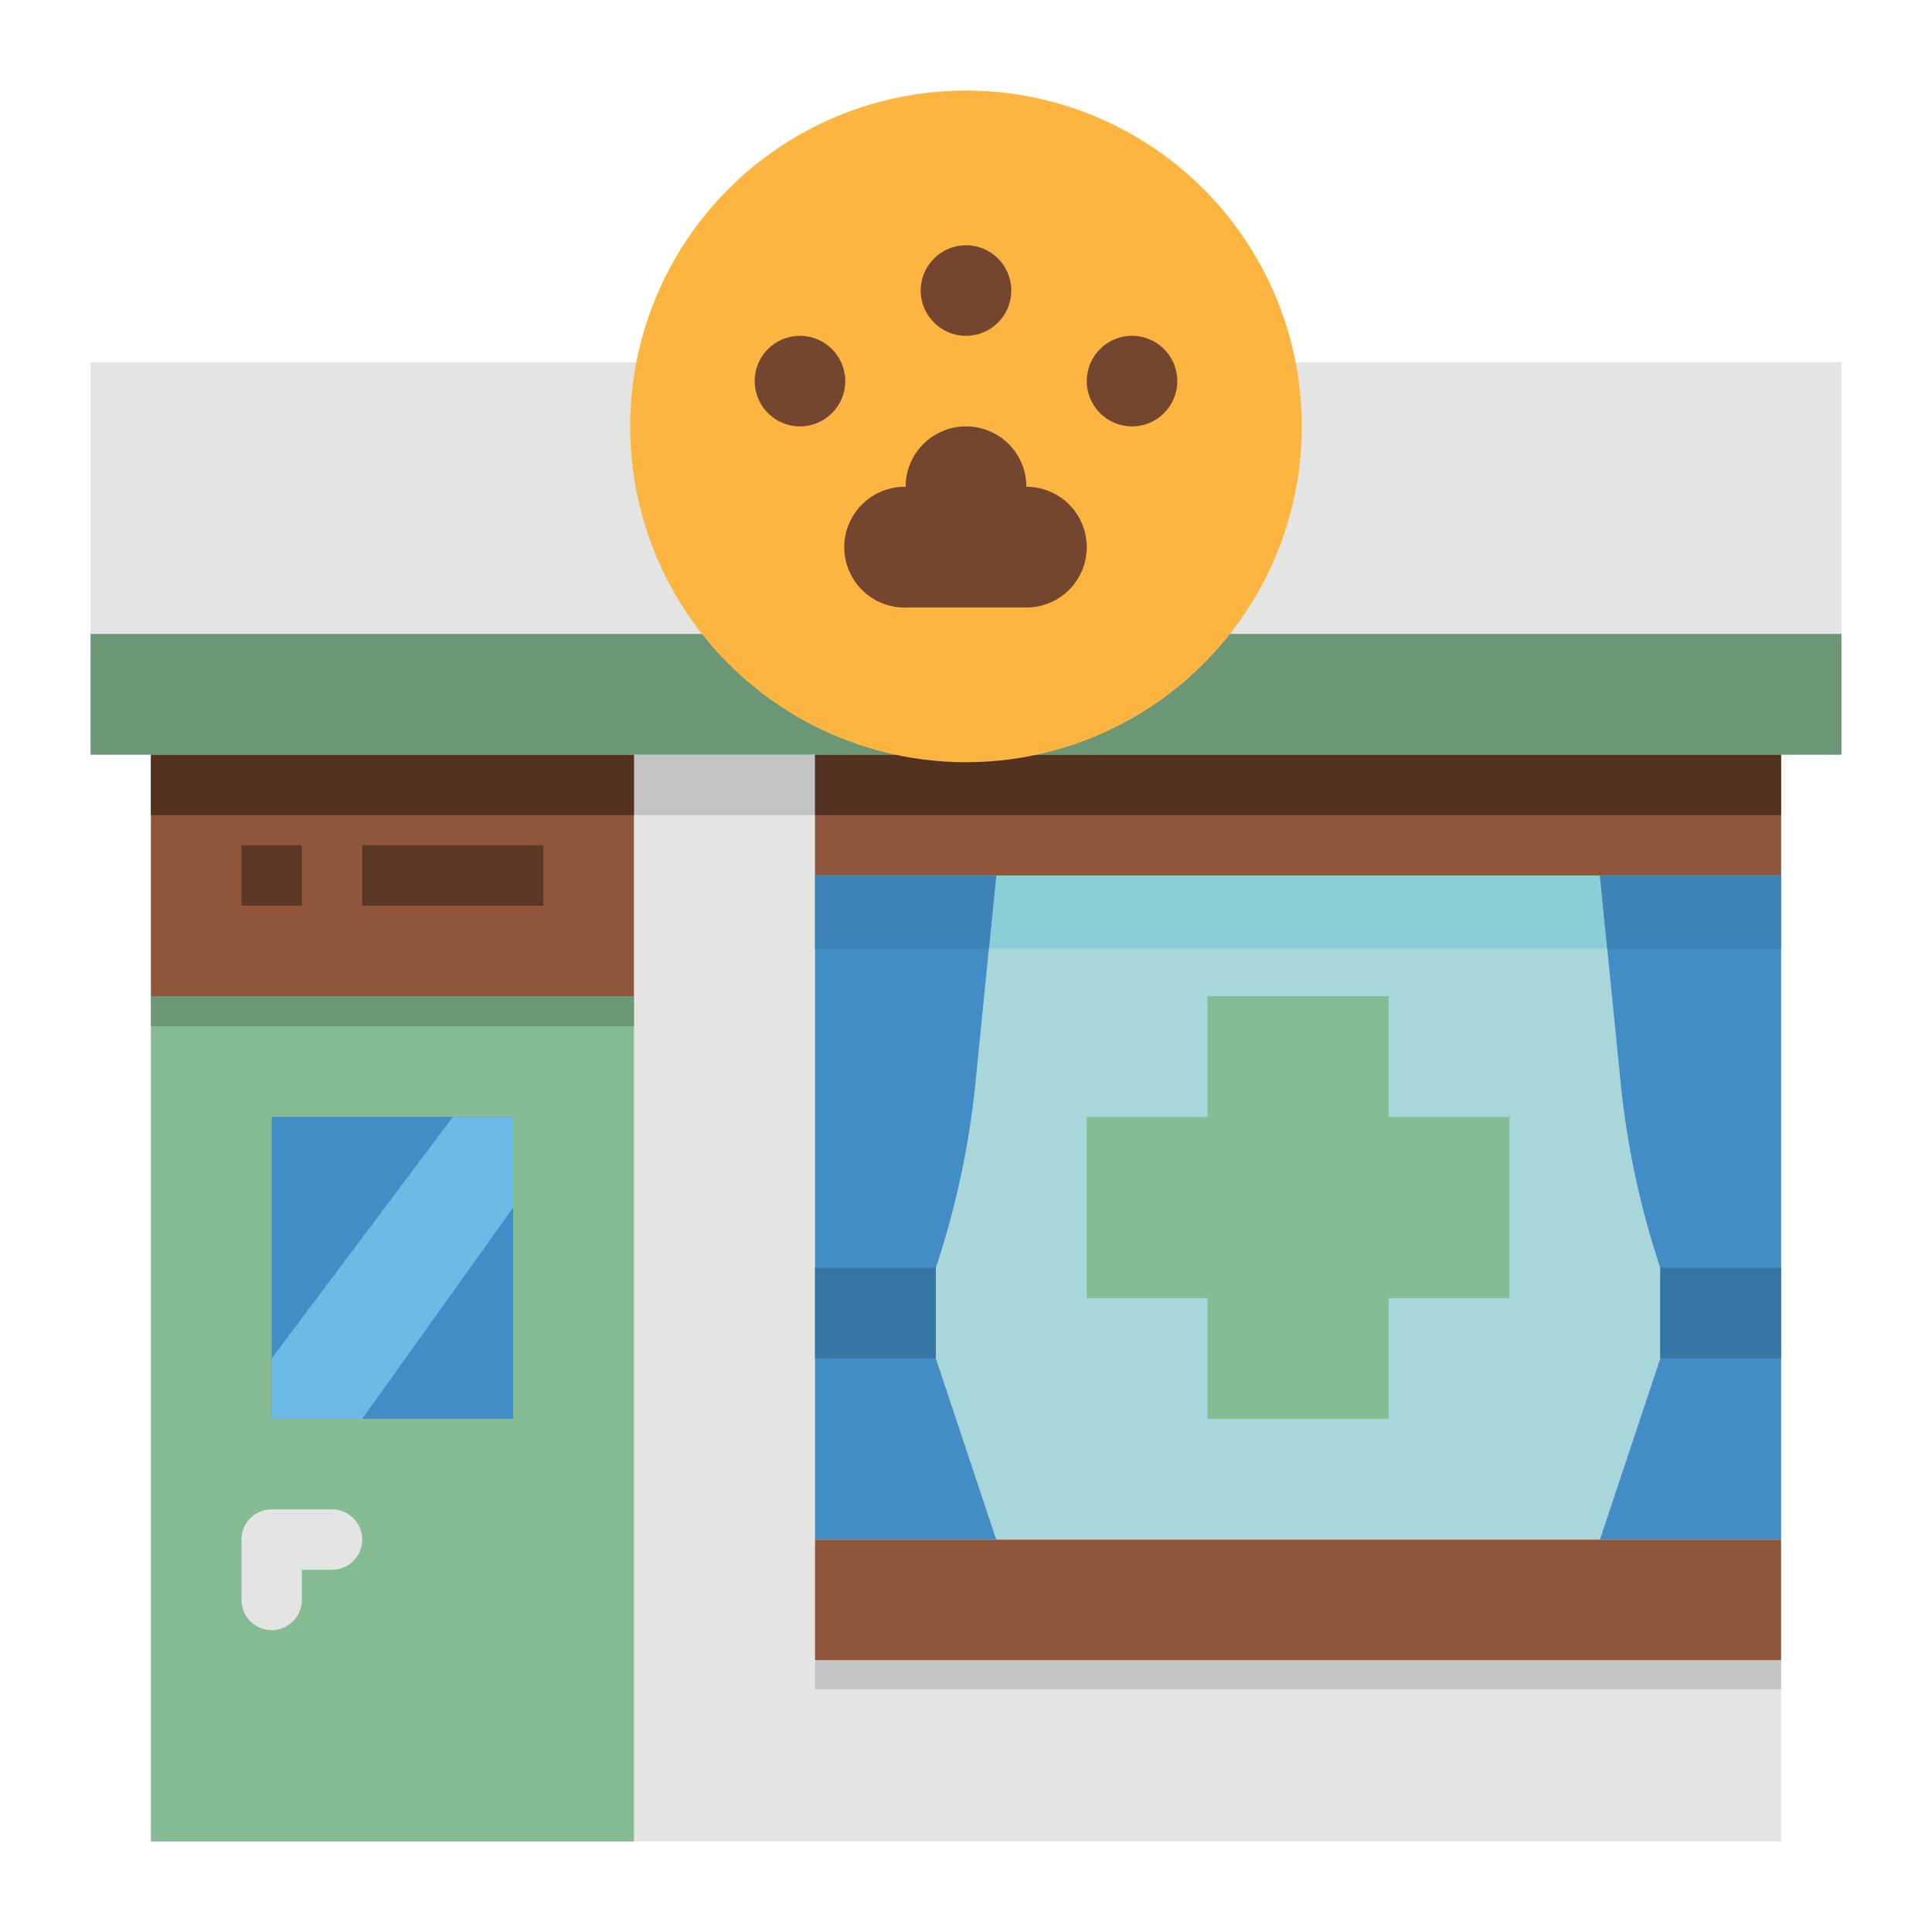 <svg height="512" viewBox="0 0 512 512" width="512" xmlns="http://www.w3.org/2000/svg"><path d="m40 200h432v288h-432z" fill="#e4e4e2"/><path d="m40 200h432v16h-432z" fill="#c3c3c3"/><path d="m216 408h256v32h-256z" fill="#8f563b"/><path d="m216 440.164h256v7.48h-256z" fill="#c3c3c3"/><path d="m24 96h464v104h-464z" fill="#e4e4e2"/><path d="m216 200h256v208h-256z" fill="#a8d6da"/><path d="m216 200h256v51.365h-256z" fill="#8aced8"/><path d="m40 200h128v64h-128z" fill="#8f563b"/><path d="m40 200h128v16h-128z" fill="#533222"/><path d="m40 264h128v224h-128z" fill="#85bc94"/><path d="m40 264h128v8.002h-128z" fill="#6b9777"/><path d="m400 296h-32v-32h-48v32h-32v48h32v32h48v-32h32z" fill="#85bc94"/><path d="m216 200h256v32h-256z" fill="#8f563b"/><path d="m216 200h256v16h-256z" fill="#533222"/><path d="m248 336a227.093 227.093 0 0 0 10.52-49.17l3.55-35.47 1.93-19.36h-48v176h48l-16-48z" fill="#428dc5"/><path d="m216 336h32v24h-32z" fill="#3775a4"/><path d="m72 296h64v80h-64z" fill="#428dc5"/><path d="m72 432a8 8 0 0 1 -8-8v-16a8 8 0 0 1 8-8h16a8 8 0 0 1 0 16h-8v8a8 8 0 0 1 -8 8z" fill="#e4e4e2"/><path d="m24 168h464v32h-464z" fill="#6b9777"/><path d="m64 224h16v16h-16z" fill="#5b3726"/><path d="m96 224h48v16h-48z" fill="#5b3726"/><path d="m120 296-48 64v16h24l40-56v-24z" fill="#6cbae5"/><circle cx="256" cy="113" fill="#fbb540" r="89"/><g fill="#744630"><path d="m272 161a16 16 0 0 0 0-32 16 16 0 0 0 -32 0v.012a16 16 0 1 0 .31 31.988z"/><circle cx="256" cy="76.997" r="12"/><circle cx="212" cy="100.997" r="12"/><circle cx="300" cy="100.997" r="12"/></g><path d="m264 232-1.93 19.36h-46.07v-19.36z" fill="#3d83b6"/><path d="m440 336a227.093 227.093 0 0 1 -10.52-49.17l-3.55-35.47-1.93-19.36h48v176h-48l16-48z" fill="#428dc5"/><path d="m440 336h32v24h-32z" fill="#3775a4"/><path d="m424 232 1.93 19.36h46.07v-19.36z" fill="#3d83b6"/></svg>